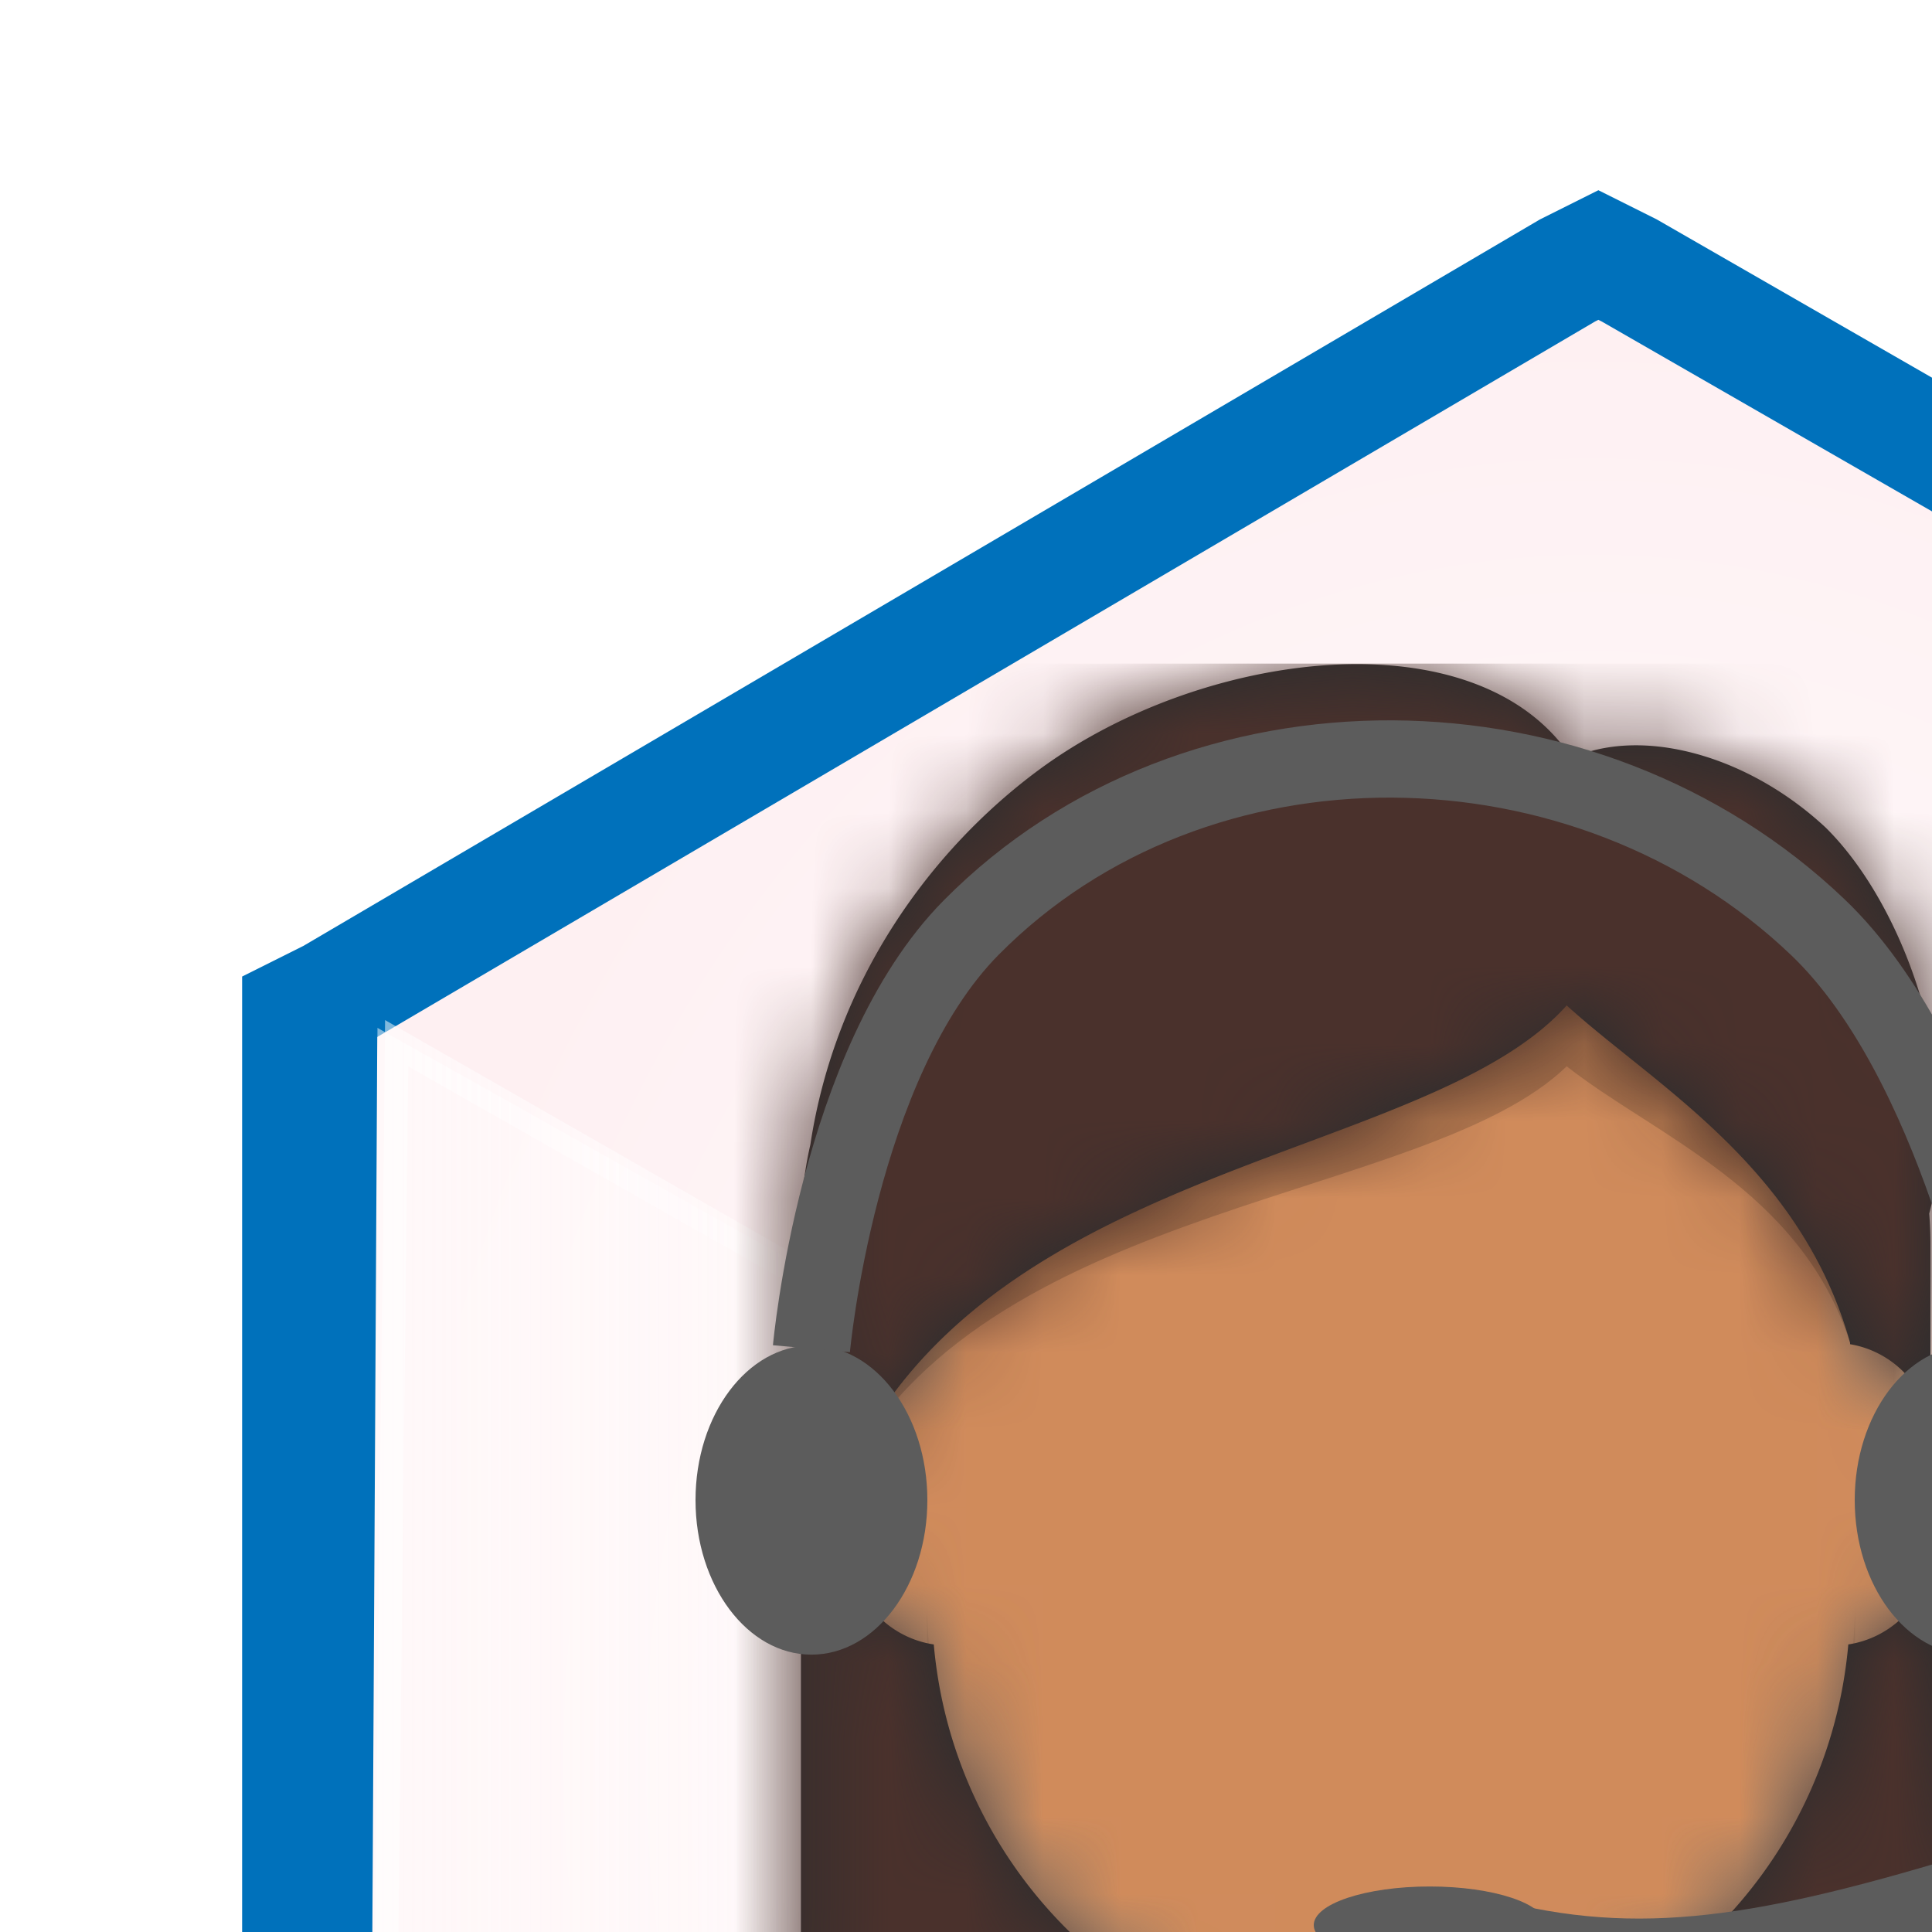 <svg width="49" height="49" viewBox="0 0 25 25" fill="none" xmlns="http://www.w3.org/2000/svg"><path d="M21.083 3.5l-.4-.2-.4.2-16 9.4-.4.2v18.8l.4.2 16.1 9.7.4.2.4-.2 15.9-9.6.4-.2V12.9l-.4-.2-16-9.2z" fill="url(#a)" stroke="#0071BB" stroke-width="1.5"/><path d="M21.083 41.3l-.2-19-16-9-.1 18.1 16.3 9.9z" fill="url(#b)"/><path d="M5.283 13.8l15.3 8.7.2 18.3-15.7-9.5.2-17.5zm-.3-.6l-.2 18.2 16.3 9.9-.2-19-15.9-9.1z" fill="url(#c)"/><path d="M20.983 3.7l16 9.3v18.5l-16 9.7-16.2-9.8.1-18.2 16.1-9.5zm0-.7l-.3.2-16 9.5-.3.2v.3l-.2 18.2v.3l.3.2 16.2 9.8.3.2.3-.2 16-9.7.3-.2V12.6l-.3-.2-16-9.3-.3-.1z" fill="#0071BB"/><path d="M20.573 26.105v1.95h.429c4.263 0 7.719 3.42 7.719 7.636v.955H7.279v-.955c0-4.217 3.456-7.636 7.72-7.636h.428v-1.95c-1.848-.868-3.176-2.643-3.398-4.744a1.278 1.278 0 01-1.105-1.26v-1.484c0-.631.464-1.155 1.072-1.256v-.653c0-3.28 2.688-5.94 6.004-5.94 3.316 0 6.004 2.66 6.004 5.94v.654a1.277 1.277 0 011.072 1.255V20.1c0 .642-.48 1.173-1.105 1.26-.222 2.1-1.55 3.876-3.398 4.744z" fill="#D0C6AC"/><mask id="a" style="mask-type:alpha" maskUnits="userSpaceOnUse" x="7" y="10" width="22" height="27"><path fill-rule="evenodd" clip-rule="evenodd" d="M20.573 26.105v1.95h.429c4.263 0 7.719 3.42 7.719 7.636v.955H7.279v-.955c0-4.217 3.456-7.636 7.72-7.636h.428v-1.95c-1.848-.868-3.176-2.643-3.398-4.744a1.278 1.278 0 01-1.105-1.26v-1.484c0-.631.464-1.155 1.072-1.256v-.653c0-3.28 2.688-5.94 6.004-5.94 3.316 0 6.004 2.66 6.004 5.94v.654a1.277 1.277 0 011.072 1.255V20.1c0 .642-.48 1.173-1.105 1.26-.222 2.1-1.55 3.876-3.398 4.744z" fill="#fff"/></mask><g mask="url(#a)"><path fill="#D08B5B" d="M3.849 10.769H32.15v25.877H3.85z"/></g><mask id="b" style="mask-type:alpha" maskUnits="userSpaceOnUse" x="7" y="10" width="22" height="27"><path fill-rule="evenodd" clip-rule="evenodd" d="M20.573 26.105v1.95h.429c4.263 0 7.719 3.42 7.719 7.636v.955H7.279v-.955c0-4.217 3.456-7.636 7.72-7.636h.428v-1.95c-1.848-.868-3.176-2.643-3.398-4.744a1.278 1.278 0 01-1.105-1.26v-1.484c0-.631.464-1.155 1.072-1.256v-.653c0-3.28 2.688-5.94 6.004-5.94 3.316 0 6.004 2.66 6.004 5.94v.654a1.277 1.277 0 011.072 1.255V20.1c0 .642-.48 1.173-1.105 1.26-.222 2.1-1.55 3.876-3.398 4.744z" fill="#fff"/></mask><g mask="url(#b)"><path d="M24.004 19.147v2.439c0 3.28-2.688 5.94-6.004 5.94-3.316 0-6.004-2.66-6.004-5.94v-2.44 1.592c0 3.28 2.688 5.939 6.004 5.939 3.316 0 6.004-2.66 6.004-5.94v-1.59z" fill="#000" fill-opacity=".1"/></g><path d="M21.64 27.99c3.965.322 7.08 3.611 7.08 7.622v.95H7.28v-.95c0-4.047 3.172-7.36 7.187-7.63a1.49 1.49 0 00-.005.12c0 1.26 1.608 2.281 3.592 2.281s3.591-1.021 3.591-2.281a1.38 1.38 0 00-.004-.112z" fill="#E6E6E6"/><mask id="c" style="mask-type:alpha" maskUnits="userSpaceOnUse" x="7" y="27" width="22" height="10"><path fill-rule="evenodd" clip-rule="evenodd" d="M21.64 27.99c3.965.322 7.08 3.611 7.08 7.622v.95H7.28v-.95c0-4.047 3.172-7.36 7.187-7.63a1.49 1.49 0 00-.005.12c0 1.26 1.608 2.281 3.592 2.281s3.591-1.021 3.591-2.281a1.38 1.38 0 00-.004-.112z" fill="#fff"/></mask><g mask="url(#c)"><path fill="#262E33" d="M3.849 24.878H32.15v11.684H3.85z"/></g><mask id="d" style="mask-type:alpha" maskUnits="userSpaceOnUse" x="7" y="27" width="22" height="10"><path fill-rule="evenodd" clip-rule="evenodd" d="M21.64 27.99c3.965.322 7.08 3.611 7.08 7.622v.95H7.28v-.95c0-4.047 3.172-7.36 7.187-7.63a1.49 1.49 0 00-.005.12c0 1.26 1.608 2.281 3.592 2.281s3.591-1.021 3.591-2.281a1.38 1.38 0 00-.004-.112z" fill="#fff"/></mask><g mask="url(#d)"><ellipse cx="18.054" cy="28.261" rx="4.249" ry="2.859" fill="#000" fill-opacity=".16" opacity=".6"/></g><mask id="e" style="mask-type:alpha" maskUnits="userSpaceOnUse" x="4" y="7" width="28" height="30"><path fill="#fff" d="M4 7h28v29.646H4z"/></mask><g mask="url(#e)"><path fill-rule="evenodd" clip-rule="evenodd" d="M10.364 15.899v9.37c-.02 3.336-.785 8.734-2.228 9.577 6.614 1.778 7.63-4.039 7.319-8.682v-.041a5.933 5.933 0 01-3.372-4.844A1.271 1.271 0 0111 20.023v-1.059c1.152-2.404 3.677-3.345 5.88-4.167 1.413-.527 2.693-1.004 3.393-1.786.237.215.505.43.787.656 1.083.868 2.372 1.9 2.88 3.709v.018a1.27 1.27 0 011.04 1.03V16.11a4.92 4.92 0 00-.016-.407c.481-1.8-.328-4-1.343-4.997-1.005-.934-2.365-1.305-3.283-.898-1.23-1.857-4.788-1.406-6.899.157-1.402 1.038-2.63 2.724-2.953 4.846-.08.35-.122.714-.122 1.088zm13.553 5.38a5.933 5.933 0 01-3.372 4.844v1.947h.425c4.02 0 7.314 3.1 7.614 7.037A4.018 4.018 0 0029 30.791l-2.858-5.58a10.573 10.573 0 01-1.163-4.82v-.145a1.273 1.273 0 01-1.063 1.033z" fill="#272C2E"/><mask id="f" style="mask-type:alpha" maskUnits="userSpaceOnUse" x="8" y="8" width="22" height="28"><path fill-rule="evenodd" clip-rule="evenodd" d="M10.364 25.268v-9.37c0-.373.042-.737.122-1.087.324-2.122 1.55-3.808 2.953-4.846 2.111-1.563 5.668-2.014 6.9-.157.917-.407 2.277-.036 3.282.898 1.015.997 1.824 3.197 1.343 4.998.01.133.016.269.016.406v2.313a1.273 1.273 0 00-1.04-1.03v-.017c-.64-2.28-2.522-3.327-3.667-4.365C18.48 15.012 12.89 15.02 11 18.964v1.059c0 .637.47 1.165 1.083 1.256a5.933 5.933 0 003.372 4.844v.04c.31 4.644-.705 10.461-7.319 8.683 1.443-.843 2.207-6.241 2.228-9.578zm10.181.855a5.933 5.933 0 003.372-4.844 1.27 1.27 0 001.063-1.033v.144c0 1.676.399 3.328 1.163 4.82l2.858 5.58a4.018 4.018 0 01-.417 4.317 7.632 7.632 0 00-7.614-7.037h-.424v-1.947z" fill="#fff"/></mask><g mask="url(#f)"><path fill="#4A312C" d="M8.136 8.587h28v29.645h-28z"/></g><path fill-rule="evenodd" clip-rule="evenodd" d="M11 18.964c1.89-3.423 7.481-3.43 9.273-5.166 1.143.9 3.019 1.595 3.663 3.564-.644-2.27-2.52-3.315-3.663-4.35-1.792 2-7.383 2.007-9.273 5.952z" fill="#000" fill-opacity=".16"/></g><ellipse cx="25.5" cy="19.411" rx="1.5" ry="2" fill="#5C5C5C"/><ellipse cx="10.5" cy="19.411" rx="1.5" ry="2" fill="#5C5C5C"/><path d="M10.5 17.452s.333-3.699 2.07-5.452c2.915-2.943 7.955-2.867 10.955 0 1.807 1.727 2.508 5.452 2.508 5.452s1.643 5.11-.533 7.048c-2.8.846-4.45 1.095-6.5.5" stroke="#5C5C5C"/><ellipse cx="18.5" cy="24.911" rx="1.5" ry=".5" fill="#5C5C5C"/><path fill-rule="evenodd" clip-rule="evenodd" d="M32 42a6 6 0 100-12 6 6 0 000 12zm-1.732-9.44c-.465.303-.812.735-1.04 1.297l1.323.32c.118-.303.304-.544.56-.726.26-.185.533-.277.821-.277.289 0 .527.075.715.224.192.15.288.35.288.603 0 .224-.06.426-.181.608a3.665 3.665 0 01-.437.544c-.175.18-.35.38-.529.597a3.04 3.04 0 00-.442.752 2.65 2.65 0 00-.176 1.013h1.253c0-.323.07-.6.208-.832.139-.234.31-.446.512-.634l.614-.576a2.71 2.71 0 00.512-.662c.138-.245.21-.542.213-.89 0-.335-.107-.639-.32-.912-.21-.274-.505-.493-.885-.656-.381-.164-.825-.246-1.334-.246-.65 0-1.209.151-1.675.454zm2.38 7.366v-1.664H30.94v1.664h1.707z" fill="#205493"/><path d="M29.229 33.857c.227-.562.574-.994 1.04-1.296.465-.303 1.024-.454 1.674-.454.509 0 .953.082 1.333.246.38.163.676.382.886.656.213.273.32.577.32.912-.004.348-.075.645-.213.89a2.708 2.708 0 01-.512.662c-.203.192-.408.384-.614.576a2.83 2.83 0 00-.512.634 1.589 1.589 0 00-.208.832H31.17c0-.39.059-.729.176-1.013.12-.288.268-.539.443-.752a9.47 9.47 0 01.528-.597 3.67 3.67 0 00.437-.544 1.08 1.08 0 00.181-.608.724.724 0 00-.288-.603c-.188-.15-.426-.224-.714-.224s-.562.092-.822.277a1.56 1.56 0 00-.56.726l-1.322-.32zm3.418 4.405v1.664h-1.706v-1.664h1.706z" fill="#fff"/><defs><linearGradient id="b" x1="4.828" y1="27.257" x2="21.056" y2="27.257" gradientUnits="userSpaceOnUse"><stop stop-color="#fff" stop-opacity=".5"/><stop offset="1" stop-color="#FEF0F2"/></linearGradient><linearGradient id="c" x1="4.828" y1="27.257" x2="21.056" y2="27.257" gradientUnits="userSpaceOnUse"><stop stop-color="#fff" stop-opacity=".5"/><stop offset="1" stop-color="#FEF0F2"/></linearGradient><radialGradient id="a" cx="0" cy="0" r="1" gradientUnits="userSpaceOnUse" gradientTransform="matrix(0 18.488 -15.996 0 20.618 22.674)"><stop stop-color="#fff"/><stop offset="1" stop-color="#FEF0F2"/></radialGradient></defs></svg>